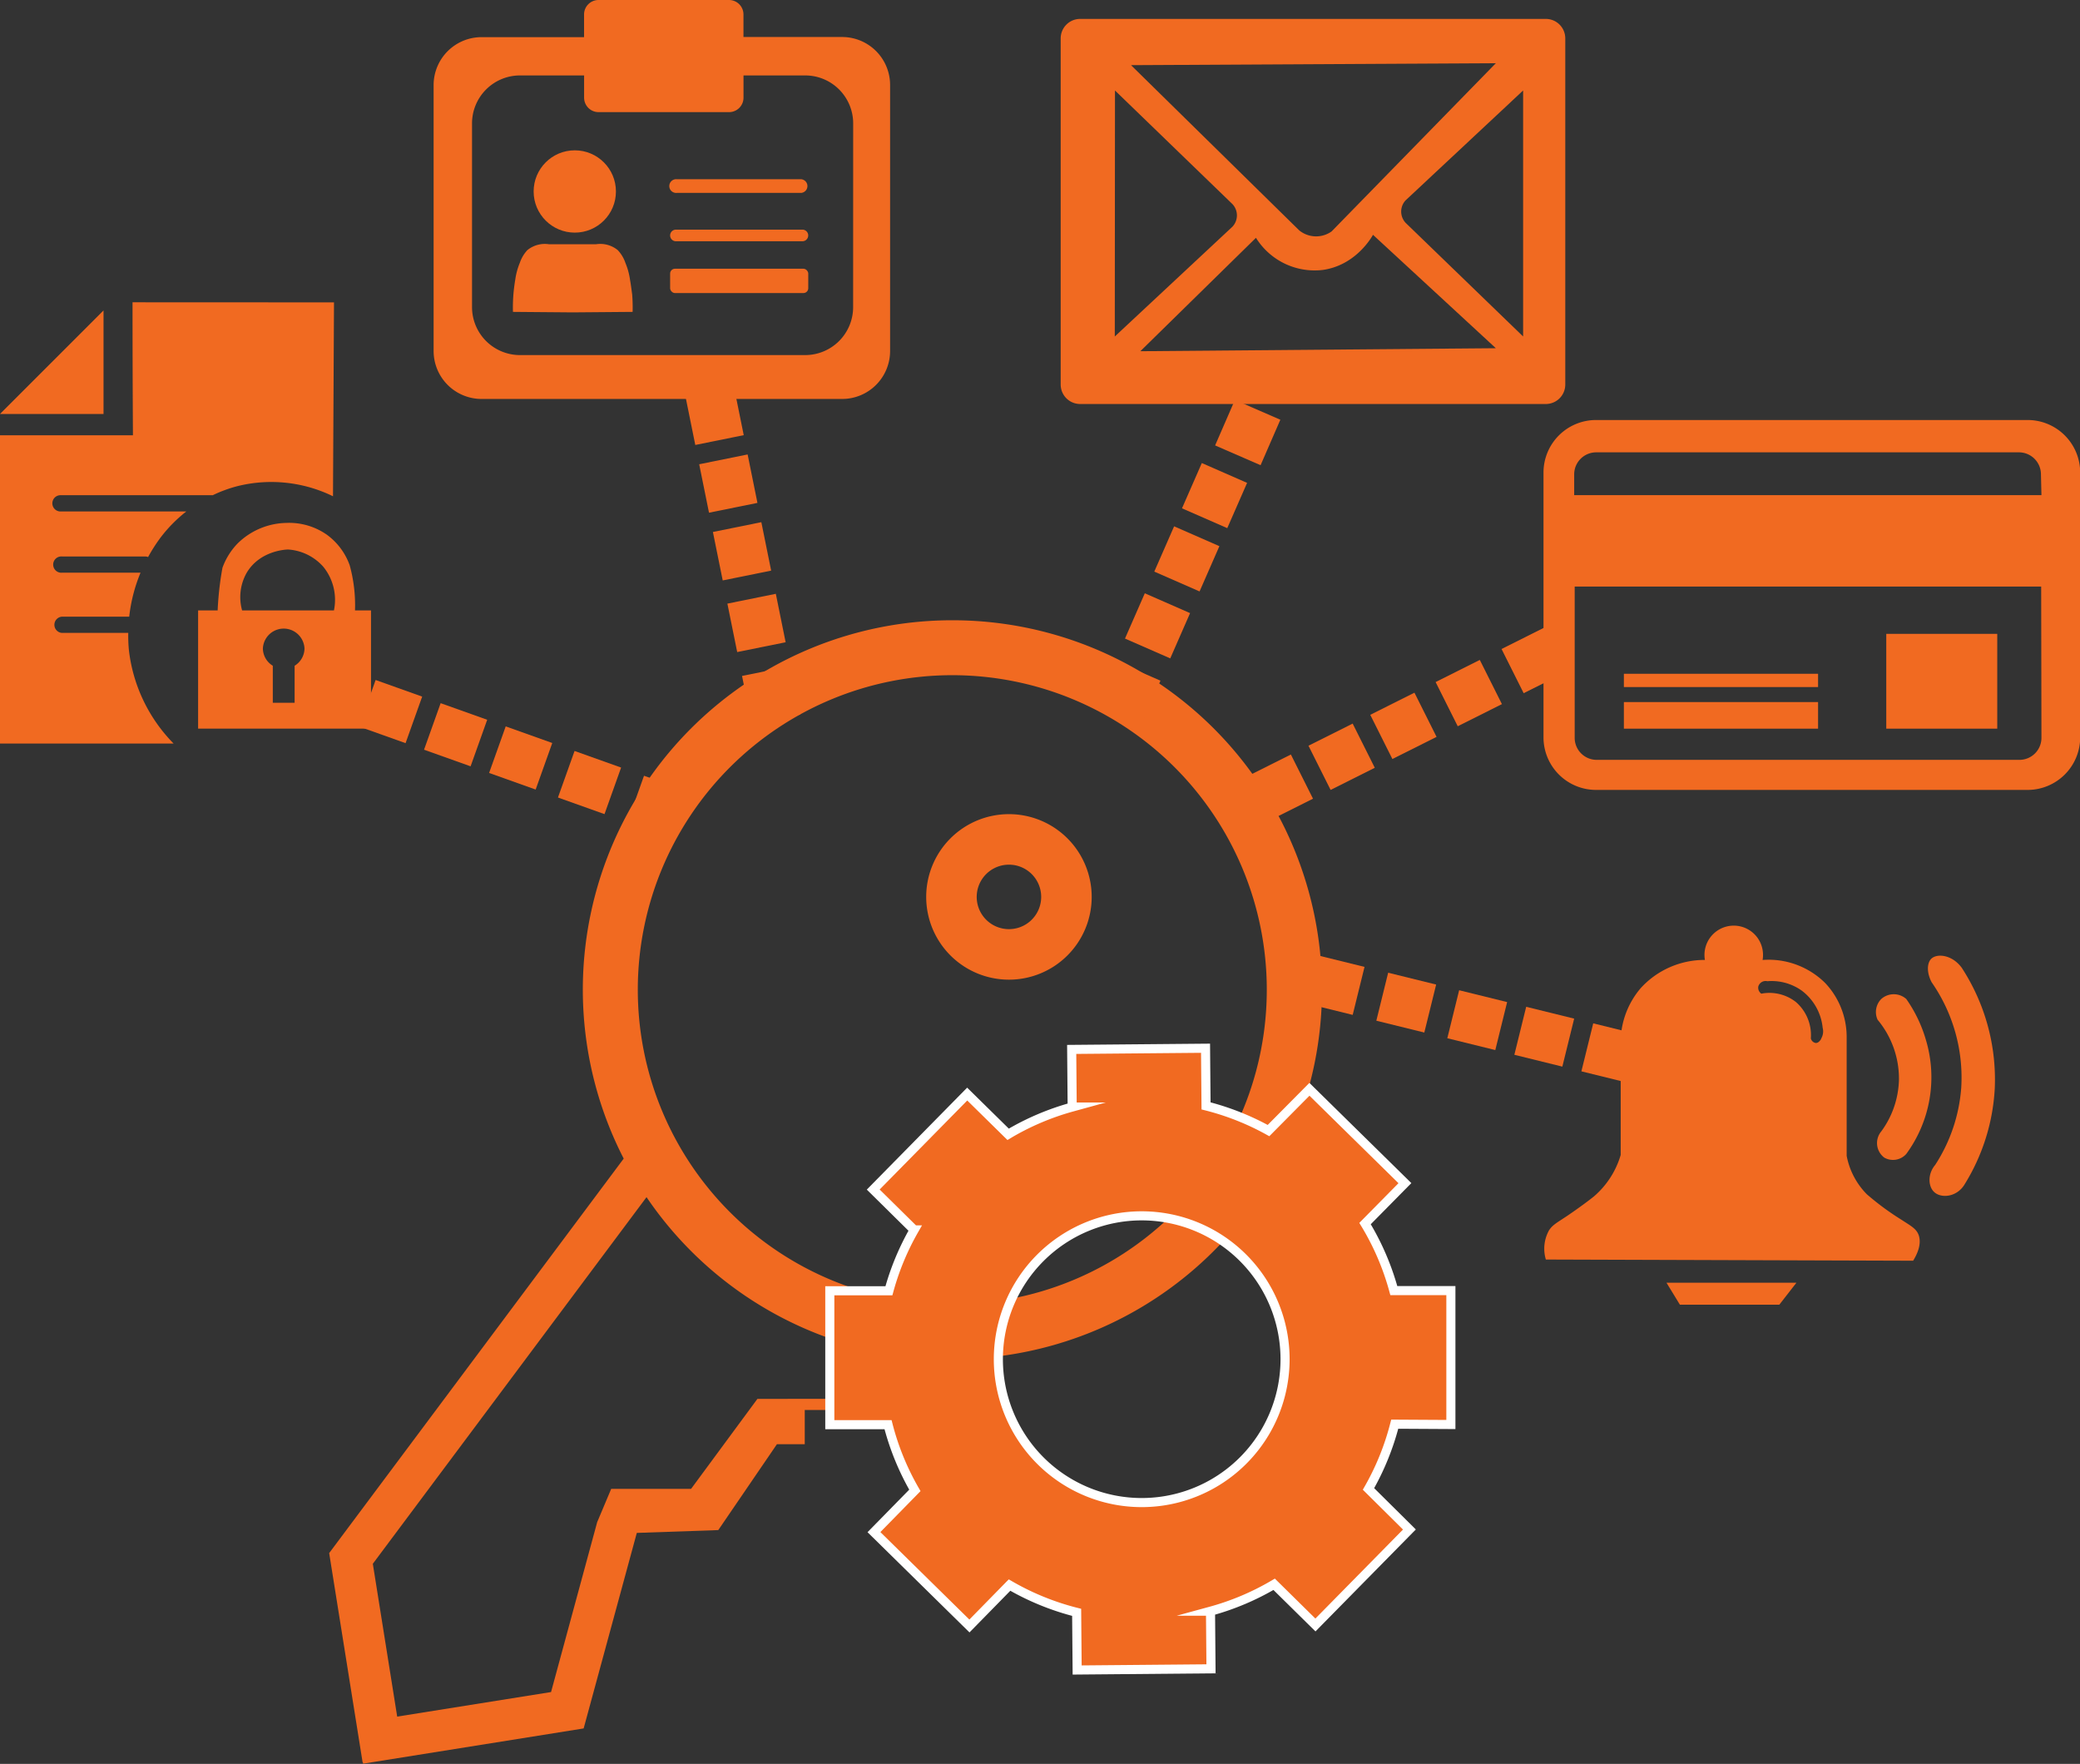 <svg xmlns="http://www.w3.org/2000/svg" viewBox="0 0 457.48 387.92"><rect x="0" y="0" width="457.48" height="387.92" fill="#333333" stroke="none"/><defs><style>.cls-1,.cls-2{fill:#f16a21;}.cls-2{stroke:#fff;stroke-miterlimit:10;stroke-width:2px;}</style></defs><title>Asset 77</title><g id="Layer_2" data-name="Layer 2"><g id="Layer_1-2" data-name="Layer 1"><path class="cls-1" d="M209.44,136.41A81.24,81.24,0,0,0,137.18,254.8L72.4,341.56h0l7.35,46h.06l.05.31,48.51-7.75h0l11.69-43h0l17.92-.62,12.9-18.89H177v-7.52h16.55v-5.24h5.24V298.2a81.25,81.25,0,1,0,10.66-161.79ZM191.76,301.09h-5.24v6.55H166.59L152,327.43H134.43l-3.09,7.34h0L121.2,372.12l-33.84,5.4L82,343.91l60.2-80.63A81.32,81.32,0,0,0,191.76,297Zm17.69-14.26a69.17,69.17,0,1,1,69.17-69.17A69.17,69.17,0,0,1,209.44,286.84Z"/><path class="cls-2" d="M319.11,313.28V283.83H306.56a57.14,57.14,0,0,0-6.33-14.74L309,260.2l-21-20.64L279,248.64a57.16,57.16,0,0,0-13.74-5.43l-.11-12.68-29.44.26.11,12.67a57.22,57.22,0,0,0-14.09,6l-9-8.85-20.67,21,9,8.88a57.2,57.2,0,0,0-5.55,13.38h-13v29.45h12.81a57.13,57.13,0,0,0,5.9,14.45l-9,9.18,21,20.64,8.82-9a57.11,57.11,0,0,0,14.76,6l.11,12.68,29.44-.26-.11-12.67a57.13,57.13,0,0,0,14-5.92l9.08,8.95,20.67-21-9-8.92a57.14,57.14,0,0,0,5.77-14.24Zm-68,17.17a31.53,31.53,0,1,1,31.53-31.53A31.53,31.53,0,0,1,251.07,330.45Z"/><path class="cls-1" d="M417.66,237.41a20,20,0,0,1-3.89,11.41,4,4,0,0,0,.67,5.77,3.9,3.9,0,0,0,4.83-.81,28.54,28.54,0,0,0,4.36-24.94,30.32,30.32,0,0,0-4.36-9.14,4.14,4.14,0,0,0-5.5,0,4.08,4.08,0,0,0-.81,4.56A20.22,20.22,0,0,1,417.66,237.41Z"/><path class="cls-1" d="M431.48,212.85c-2.12-2.91-5.44-3.22-6.71-2-1,1-1,3.17.1,5.2a36.69,36.69,0,0,1,6.49,23.14,36,36,0,0,1-5.73,17c-1.74,2.06-1.53,4.83-.18,6,1.53,1.39,4.89,1.08,6.58-1.61a44.48,44.48,0,0,0,6.71-21.34A45,45,0,0,0,431.48,212.85Z"/><path class="cls-1" d="M369.48,286.93h21.87l3.76-4.83H366.53Z"/><path class="cls-1" d="M422,271.63c-.52-1.43-1.68-2-3.92-3.46a59.47,59.47,0,0,1-7.49-5.53,16.38,16.38,0,0,1-4.43-8.45V227.91a17.31,17.31,0,0,0-4.7-11.7,17.66,17.66,0,0,0-13.69-5.1h-.1a6.44,6.44,0,1,0-12.69,0h-.09a19,19,0,0,0-14,6.17,18.41,18.41,0,0,0-4.43,11.28V254a19.1,19.1,0,0,1-5.9,9.13c-2.5,2-5.9,4.29-5.9,4.29-2.3,1.53-3.25,2-4,3.22A8.31,8.31,0,0,0,340,277l80.78.26C421.56,276,422.72,273.71,422,271.63Zm-21.44-43.15c-.18.28-.65,1-1.28.88a1.31,1.31,0,0,1-1-1,9.63,9.63,0,0,0-3.29-8,9.45,9.45,0,0,0-7.6-1.83,1.6,1.6,0,0,1-.67-1.55,1.67,1.67,0,0,1,2-1.19,11.43,11.43,0,0,1,7.56,2.07,11.69,11.69,0,0,1,4.6,8.16A3.14,3.14,0,0,1,400.51,228.48Z"/><path class="cls-1" d="M446,92.37H351a11.56,11.56,0,0,0-11.52,11.52v58.3A11.56,11.56,0,0,0,351,173.72h95a11.56,11.56,0,0,0,11.52-11.52V103.9A11.56,11.56,0,0,0,446,92.37Zm3,69.91a4.84,4.84,0,0,1-4.83,4.83h-93a4.84,4.84,0,0,1-4.83-4.83V129H448.94Zm0-53.39H346.23v-4.58a4.84,4.84,0,0,1,4.83-4.83h93a4.84,4.84,0,0,1,4.83,4.83Z"/><rect class="cls-1" x="414.87" y="139.4" width="24.41" height="20.85"/><rect class="cls-1" x="357.16" y="154.4" width="42.71" height="5.85"/><rect class="cls-1" x="357.16" y="148.18" width="42.71" height="2.92"/><path class="cls-1" d="M340,4.16H237.56a4.28,4.28,0,0,0-4.27,4.27V84.58a4.28,4.28,0,0,0,4.27,4.27H340a4.28,4.28,0,0,0,4.27-4.27V8.43A4.28,4.28,0,0,0,340,4.16ZM329,13.9l-36.13,37a5.89,5.89,0,0,1-7.11-.23l-37-36.34Zm-83.77,6,25.85,25a3.63,3.63,0,0,1,0,4.94L245.19,74Zm5.58,57.34L276.24,52.3a15.19,15.19,0,0,0,14.67,7.07c7.19-1,10.69-7.05,11.07-7.73L329,76.58ZM335,74l-25.85-25a3.63,3.63,0,0,1,0-4.94L335,19.9Z"/><polygon class="cls-1" points="0 91.04 22.77 91.04 22.77 68.27 0 91.04"/><path class="cls-1" d="M29.15,66.48q0,14.62.09,29.25H0v67.79H38.18a35,35,0,0,1-9.82-20.46,32.79,32.79,0,0,1-.15-3.87H13.62a1.79,1.79,0,0,1,0-3.57h14.8a35.27,35.27,0,0,1,2.49-9.67H13.62a1.79,1.79,0,1,1,0-3.57H31.92a1.77,1.77,0,0,1,.65.13,36.13,36.13,0,0,1,2.7-4.23,31.24,31.24,0,0,1,5.71-5.8H13.17a1.79,1.79,0,0,1,0-3.57H46.79a29.38,29.38,0,0,1,5.45-2,30.9,30.9,0,0,1,21,2.23q.11-21.32.22-42.64Z"/><path class="cls-1" d="M78.08,134.24a33,33,0,0,0-1.17-9.93,14.25,14.25,0,0,0-5-6.7A14.47,14.47,0,0,0,63,115a15.68,15.68,0,0,0-10.72,4.5,15,15,0,0,0-3.35,5.36c-.21,1.14-.4,2.34-.56,3.59-.26,2-.42,4-.5,5.79h-4.3v26H81.6v-26ZM64.8,146.41v8.14H60v-8.14a4.5,4.5,0,0,1-2.18-3.8,4.58,4.58,0,0,1,9.15,0A4.5,4.5,0,0,1,64.8,146.41Zm8.65-12.17H53.25a10.83,10.83,0,0,1,1-8.26c2.92-4.94,8.75-5.13,9.1-5.13a11.28,11.28,0,0,1,7.76,3.8A11.52,11.52,0,0,1,73.45,134.24Z"/><circle class="cls-1" cx="126.42" cy="42.11" r="9.05"/><path class="cls-1" d="M185.23,8.14H163.52v-5A3.18,3.18,0,0,0,160.35,0H131.63a3.18,3.18,0,0,0-3.17,3.17v5H105.93A10.55,10.55,0,0,0,95.37,18.69V77.19a10.55,10.55,0,0,0,10.55,10.55h79.3a10.55,10.55,0,0,0,10.55-10.55V18.69A10.55,10.55,0,0,0,185.23,8.14Zm2.41,59.4a10.55,10.55,0,0,1-10.55,10.55H114.37a10.55,10.55,0,0,1-10.55-10.55V27.14a10.55,10.55,0,0,1,10.55-10.55h14.1v4.9a3.18,3.18,0,0,0,3.17,3.17h28.72a3.18,3.18,0,0,0,3.17-3.17v-4.9h13.57a10.55,10.55,0,0,1,10.55,10.55Z"/><path class="cls-1" d="M138.56,61.47a15,15,0,0,0-1-3.64A7.62,7.62,0,0,0,135.86,55a6.07,6.07,0,0,0-4.79-1.28h-10.3A6.08,6.08,0,0,0,116,55a7.63,7.63,0,0,0-1.66,2.78,15,15,0,0,0-1,3.64c-.17,1-.32,2.12-.42,3.32a36.88,36.88,0,0,0-.1,3.85l13.16.11,13.16-.11a36.82,36.82,0,0,0-.1-3.85C138.88,63.59,138.74,62.48,138.56,61.47Z"/><path class="cls-1" d="M176.26,39.42H148.89a1.51,1.51,0,1,0,0,3h27.36a1.51,1.51,0,0,0,0-3Z"/><path class="cls-1" d="M176.48,50.5H148.67a1.28,1.28,0,1,0,0,2.56h27.81a1.28,1.28,0,0,0,0-2.56Z"/><rect class="cls-1" x="147.39" y="59.1" width="30.38" height="5.35" rx="1.06" ry="1.06"/><path class="cls-1" d="M221.91,179.05a18.2,18.2,0,1,0,18.2,18.2A18.2,18.2,0,0,0,221.91,179.05Zm0,25.29a7.09,7.09,0,1,1,7.09-7.09A7.09,7.09,0,0,1,221.91,204.34Z"/><rect class="cls-1" x="164.18" y="147.46" width="10.87" height="10.87" transform="translate(-26.98 36.72) rotate(-11.45)"/><rect class="cls-1" x="160.96" y="131.56" width="10.87" height="10.87" transform="translate(-23.89 35.76) rotate(-11.45)"/><rect class="cls-1" x="157.77" y="115.8" width="10.87" height="10.87" transform="translate(-20.82 34.82) rotate(-11.45)"/><rect class="cls-1" x="154.75" y="100.91" width="10.87" height="10.87" transform="translate(-17.92 33.92) rotate(-11.45)"/><rect class="cls-1" x="151.74" y="86.02" width="10.87" height="10.87" transform="translate(-15.03 33.02) rotate(-11.45)"/><rect class="cls-1" x="242.65" y="147.06" width="10.87" height="10.87" transform="translate(82 -86.71) rotate(23.65)"/><rect class="cls-1" x="249.16" y="132.2" width="10.87" height="10.87" transform="translate(76.59 -90.57) rotate(23.65)"/><rect class="cls-1" x="255.61" y="117.47" width="10.87" height="10.87" transform="translate(71.22 -94.39) rotate(23.65)"/><rect class="cls-1" x="261.7" y="103.55" width="10.87" height="10.87" transform="translate(66.15 -98) rotate(23.65)"/><rect class="cls-1" x="267.8" y="89.63" width="10.87" height="10.87" transform="matrix(0.92, 0.4, -0.4, 0.92, 61.08, -101.62)"/><rect class="cls-1" x="139.51" y="172.12" width="10.87" height="10.87" transform="translate(-70.99 254.42) rotate(-70.37)"/><rect class="cls-1" x="124.23" y="166.67" width="10.87" height="10.87" transform="translate(-76 236.41) rotate(-70.37)"/><rect class="cls-1" x="109.09" y="161.27" width="10.87" height="10.87" transform="translate(-80.97 218.56) rotate(-70.37)"/><rect class="cls-1" x="94.78" y="156.16" width="10.87" height="10.87" transform="translate(-85.66 201.69) rotate(-70.37)"/><rect class="cls-1" x="80.47" y="151.06" width="10.87" height="10.87" transform="translate(-90.35 184.83) rotate(-70.37)"/><rect class="cls-1" x="332.1" y="139.72" width="10.87" height="10.87" transform="translate(358.89 511.96) rotate(-116.6)"/><rect class="cls-1" x="317.59" y="146.99" width="10.87" height="10.87" transform="translate(331.39 509.51) rotate(-116.6)"/><rect class="cls-1" x="303.21" y="154.19" width="10.87" height="10.87" transform="translate(304.14 507.08) rotate(-116.6)"/><rect class="cls-1" x="289.63" y="160.99" width="10.87" height="10.87" transform="translate(278.39 504.78) rotate(-116.6)"/><rect class="cls-1" x="276.05" y="167.79" width="10.87" height="10.87" transform="translate(252.64 502.48) rotate(-116.6)"/><rect class="cls-1" x="288.09" y="211.18" width="10.87" height="10.87" transform="translate(574.12 -16.52) rotate(103.85)"/><rect class="cls-1" x="303.84" y="215.06" width="10.87" height="10.87" transform="translate(597.41 -27) rotate(103.85)"/><rect class="cls-1" x="319.46" y="218.91" width="10.87" height="10.87" transform="translate(620.5 -37.39) rotate(103.85)"/><rect class="cls-1" x="334.21" y="222.55" width="10.87" height="10.87" transform="translate(642.31 -47.2) rotate(103.85)"/><rect class="cls-1" x="348.96" y="226.19" width="10.87" height="10.87" transform="translate(664.12 -57.01) rotate(103.85)"/></g></g></svg>